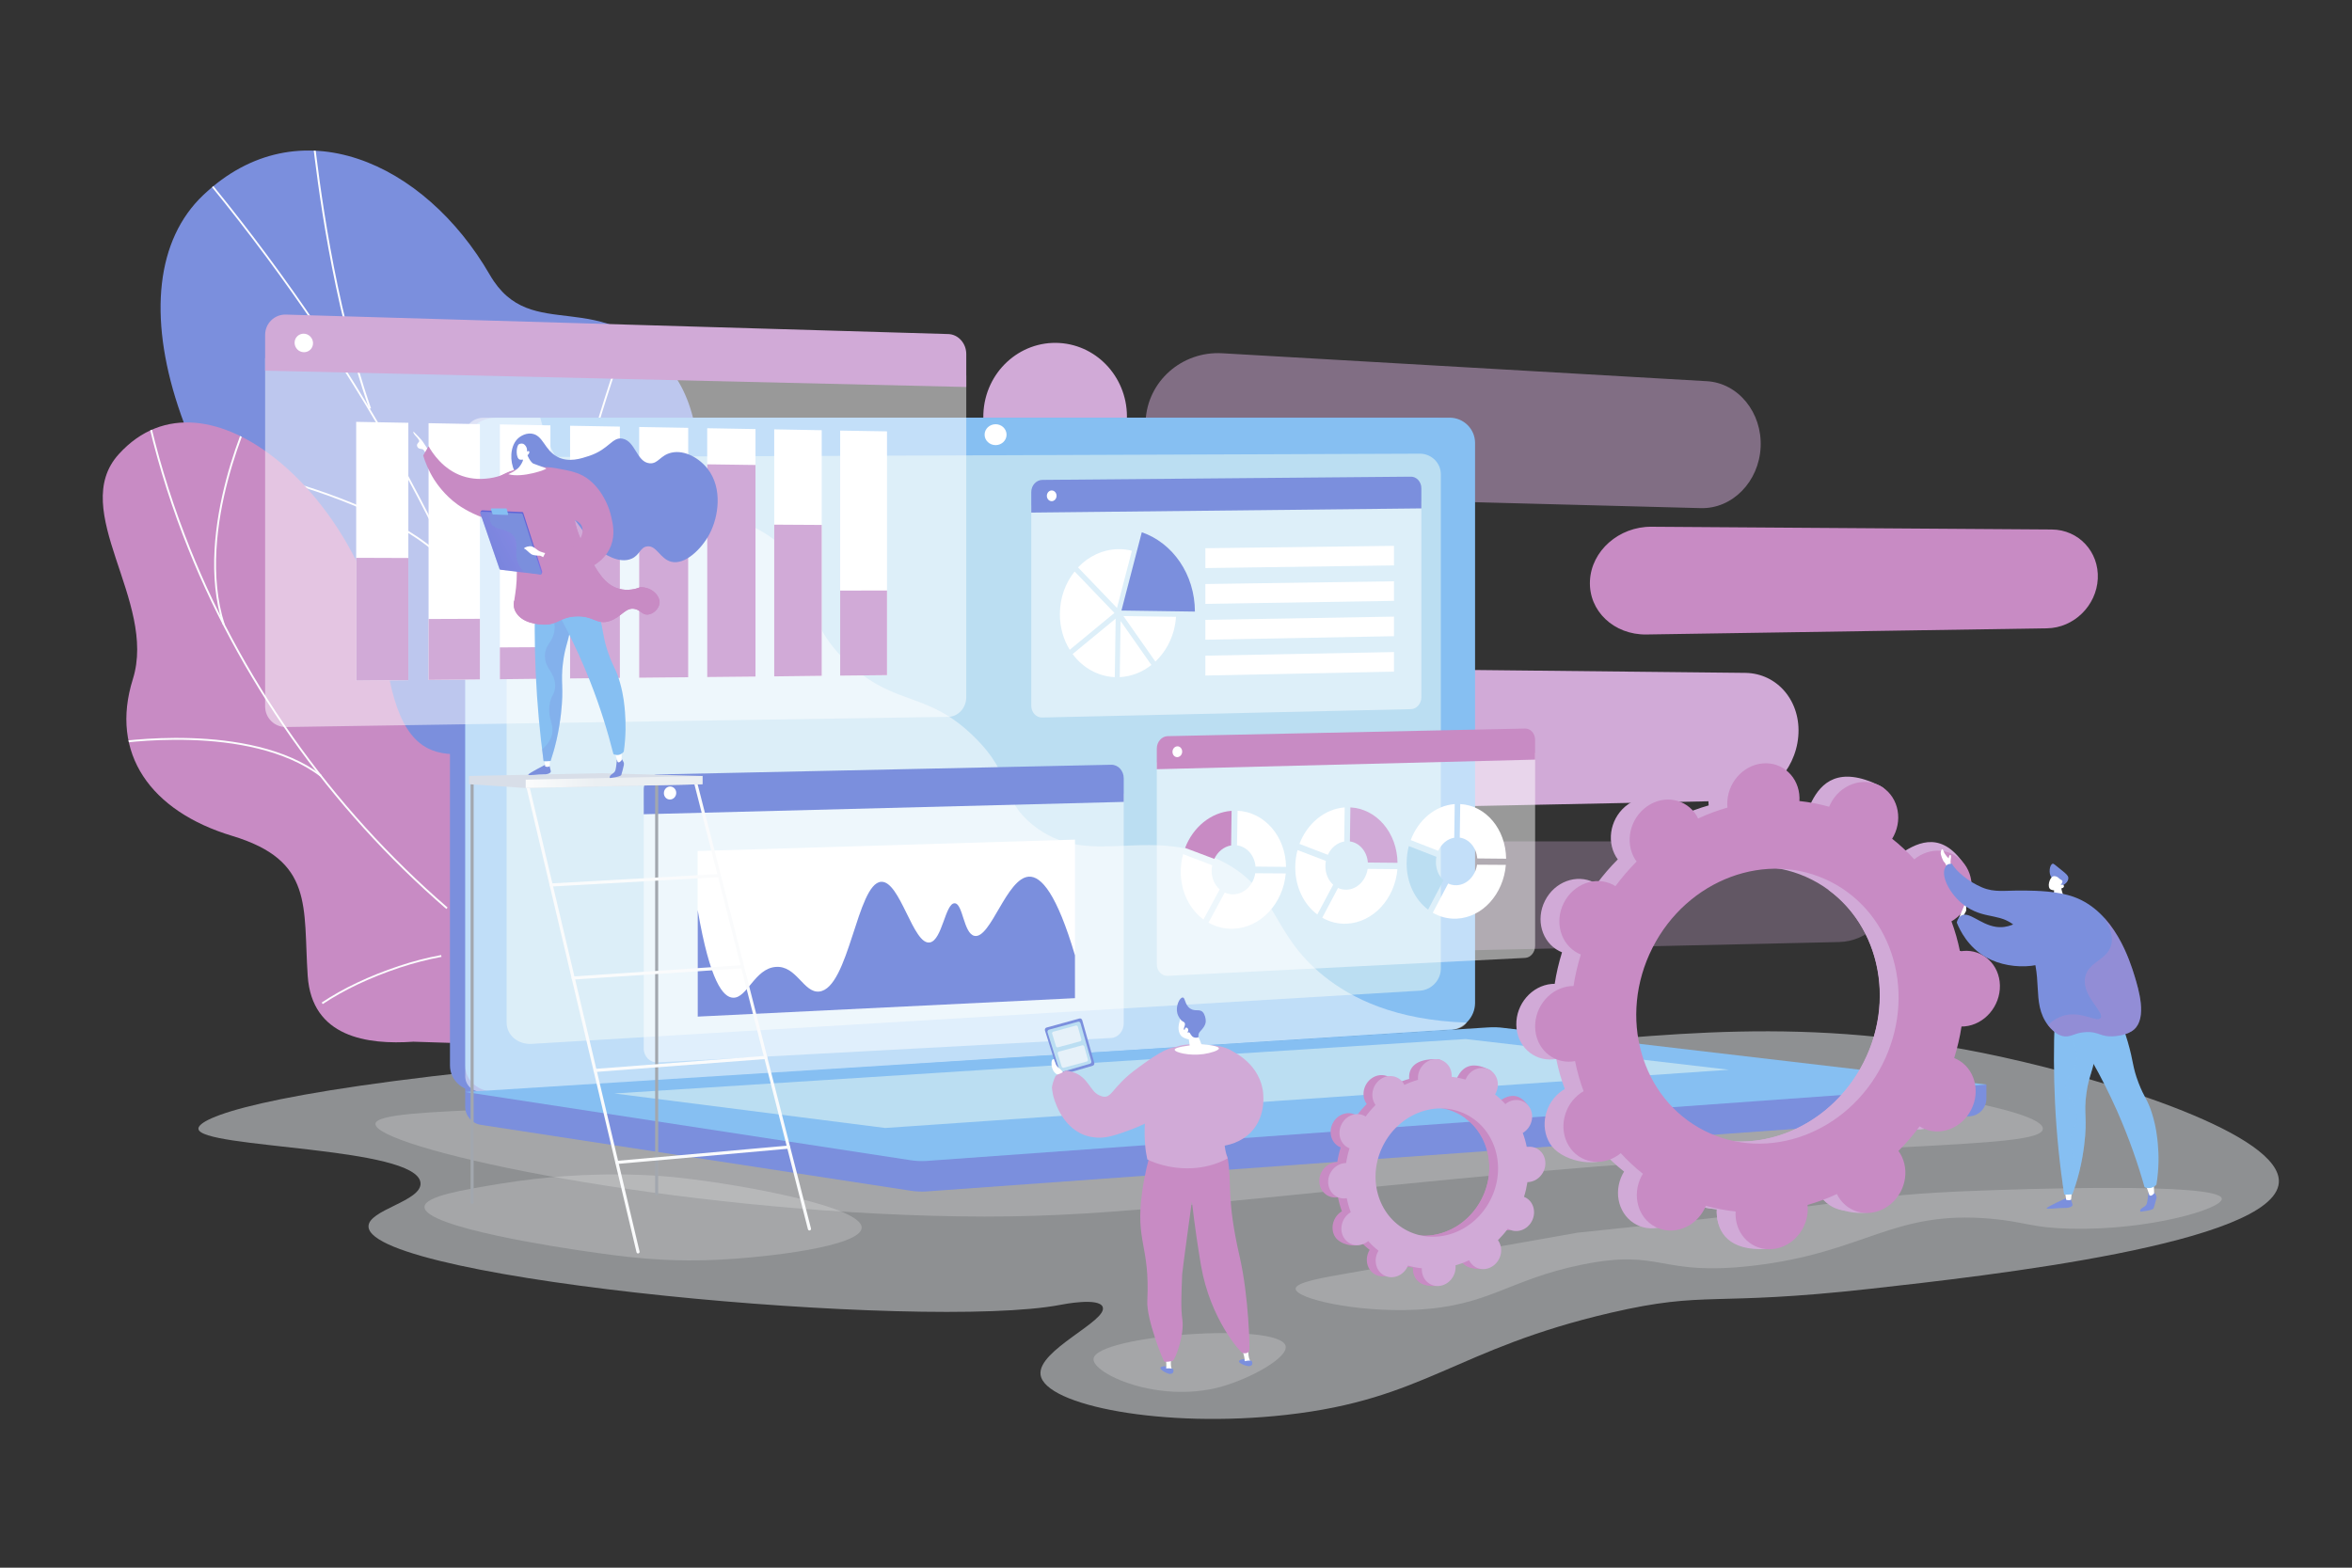 <?xml version="1.0" encoding="utf-8"?>
<!-- Generator: Adobe Illustrator 26.0.2, SVG Export Plug-In . SVG Version: 6.00 Build 0)  -->
<svg version="1.1" id="レイヤー_1" xmlns="http://www.w3.org/2000/svg" xmlns:xlink="http://www.w3.org/1999/xlink" x="0px"
	 y="0px" viewBox="0 0 2475 1650" style="enable-background:new 0 0 2475 1650;" xml:space="preserve">
<rect x="0" y="0" width="2475" height="1650" fill="#333333" stroke="none"/>
<style type="text/css">
	.st0{opacity:0.5;fill:#EBEFF2;enable-background:new    ;}
	.st1{opacity:0.2;fill:#FFFFFF;enable-background:new    ;}
	.st2{fill:#7B8FDD;}
	.st3{clip-path:url(#SVGID_00000132798355725163286180000017674464361455608251_);}
	.st4{fill:#FCFDFE;}
	.st5{fill:#C88BC4;}
	.st6{clip-path:url(#SVGID_00000001643762149891621780000001119049483591076280_);}
	.st7{opacity:0.3;fill:#D1AAD7;enable-background:new    ;}
	.st8{opacity:0.5;fill:#D1AAD7;enable-background:new    ;}
	.st9{fill:#D1AAD7;}
	.st10{fill:#F4F7FA;}
	.st11{fill:#86BFF2;}
	.st12{fill:#BBDEF2;}
	.st13{fill:#FFFFFF;}
	.st14{opacity:0.48;fill:#FFFFFF;enable-background:new    ;}
	.st15{opacity:0.5;fill:#FFFFFF;enable-background:new    ;}
	.st16{opacity:0.75;fill:#F4F7FA;enable-background:new    ;}
	.st17{fill:#A2A7AE;}
	.st18{fill:#FAFBFC;}
	.st19{fill:#D8DEE8;}
	.st20{fill:url(#SVGID_00000030473166331555696130000011459987553532709567_);}
	.st21{opacity:0.3;fill:#7B8FDD;enable-background:new    ;}
	.st22{fill:url(#SVGID_00000090286970684154307720000001762057435825734542_);}
	.st23{opacity:0.3;fill:url(#SVGID_00000013894837856389337140000003087234698737328288_);enable-background:new    ;}
	.st24{opacity:0.3;fill:#86BFF2;enable-background:new    ;}
	.st25{opacity:0.3;fill:#C88BC4;enable-background:new    ;}
</style>
<g id="Background">
</g>
<g id="Illustration">
	<g>
		<path class="st0" d="M547.7,1122.8c-274.2,26.9-339.6,53.9-338.9,65.3c1.3,20.9,229.9,18.2,233.7,56.8
			c1.9,19.5-55.7,28.4-54.7,46.3c3.1,56.5,585.9,109.6,728.3,82.1c3.1-0.6,40-7.8,44.2,2.1c6.3,14.7-68.9,45.5-65.3,71.6
			c4.5,32.3,129.5,56.7,258.9,42.1c146.4-16.5,177-69.3,341-107.4c102.3-23.7,103.9-6.3,273.7-25.3
			c123.8-13.8,424.5-47.4,429.4-111.6c3.8-50.3-175.2-107-292.6-132.6c-207.2-45.2-353.7-22.5-524.2-8.4
			C1131.6,1140.9,1071.4,1071.5,547.7,1122.8z"/>
		<path class="st1" d="M531.9,1167c-83.3,3.4-135.9,5.7-136.8,15.8c-2.2,23.8,281.7,88.3,585.2,96.8c156.8,4.4,235.1-8.4,552.6-38.9
			c420.9-40.4,615.9-30.1,616.8-52.6c0.9-21.1-169.3-47-292.6-57.9c-158.3-14-251-4.1-421,4.2
			C1289.5,1141.6,1415.8,1131.5,531.9,1167z"/>
		<path class="st1" d="M1352.8,1416.5c-6.7-25.4-199.8-11.3-202.1,13.7c-1.4,15.3,67.5,47.4,133.7,29.5
			C1315.7,1451.1,1356.1,1428.8,1352.8,1416.5z"/>
		<path class="st1" d="M1421.3,1339.6c-29.6,5.1-57.8,9.9-57.9,16.8c-0.1,10.4,63.4,25.1,126.3,22.1c77.3-3.7,97.2-31.6,174.7-47.4
			c85.4-17.4,80.1,12.6,180,1.1c118.8-13.8,146.7-58.6,250.5-49.5c36.2,3.2,42.2,9.5,83.1,10.5c82.9,2.1,161-20.9,160-31.6
			c-1.7-17.6-218.5-9.8-255.8-8.4c-129.4,4.7-121,13.2-422.1,44.2L1421.3,1339.6z"/>
		<path class="st1" d="M525.6,1246c-37.8,6.2-78.5,12.9-78.9,24.2c-0.9,21.9,150,43.9,166.3,46.3c41.6,6.1,83.8,12,140,9.5
			c53.9-2.4,152.8-14.1,153.7-33.7c1-21.9-121.3-44.8-190.5-52.6C700.9,1237.9,623.9,1229.8,525.6,1246z"/>
		<g>
			<g>
				<g>
					<g>
						<g>
							<g>
								<path id="SVGID_1_" class="st2" d="M505.9,1051.3c-5.7,19.5-17.2,47-29.3,78.6l331.5-39c-61.6-87.7-139.2-176.3-109.1-365.1
									c14.1-88.6,70.7-252.9,7.3-335.4c-72.2-94.1-147-25.2-190.9-101.2C446.7,170.4,314,110.4,213.9,205.3
									c-98.8,93.6-33.7,322,185.6,532.4C539.7,906.3,535.4,949.4,505.9,1051.3z"/>
							</g>
							<g>
								<defs>
									<path id="SVGID_00000176017302412602215280000002306304500728308908_" d="M505.9,1051.3c-5.7,19.5-17.2,47-29.3,78.6
										l331.5-39c-61.6-87.7-139.2-176.3-109.1-365.1c14.1-88.6,70.7-252.9,7.3-335.4c-72.2-94.1-147-25.2-190.9-101.2
										C446.7,170.4,314,110.4,213.9,205.3c-98.8,93.6-33.7,322,185.6,532.4C539.7,906.3,535.4,949.4,505.9,1051.3z"/>
								</defs>
								<clipPath id="SVGID_00000033366573074728900530000013239362771042059451_">
									<use xlink:href="#SVGID_00000176017302412602215280000002306304500728308908_"  style="overflow:visible;"/>
								</clipPath>
								<g style="clip-path:url(#SVGID_00000033366573074728900530000013239362771042059451_);">
									<g>
										<path class="st4" d="M645.7,1090.5c-8.9-42.5-19.4-82.2-30.6-124.2l-3.7-14c-6.6-19.9-12.6-39.7-18.4-58.8
											c-13.1-43.2-25.4-84-44.5-125.8c-0.8-2.5-1.5-5-2.2-7.6c-2.6-9.4-5.2-19.1-13.1-26.9l-0.2-0.4
											C449.3,507.4,317.8,295.5,142,103l1.4-1.3C319.3,294.4,451,506.5,534.7,732c8.2,8.2,11,18.5,13.5,27.6
											c0.7,2.6,1.4,5.1,2.1,7.4c19.1,41.8,31.4,82.7,44.5,125.9c5.8,19.1,11.8,38.9,18.4,58.8l3.7,14.1
											c11.2,42,21.7,81.7,30.6,124.3L645.7,1090.5z"/>
										<path class="st4" d="M588.8,886.1c-31.2-108.8-8.2-254.1,16.6-356.8c26.9-111.3,61.5-197.9,61.9-198.8l1.8,0.7
											c-0.3,0.9-35,87.4-61.8,198.6c-24.7,102.5-47.7,247.4-16.6,355.8L588.8,886.1z"/>
										<path class="st4" d="M388.5,430.4c-39.6-113.6-54.8-242-59.8-284.2c-1-8.1-1.6-13.4-1.9-14.4l1.9-0.6
											c0.3,1.1,0.8,5.3,2,14.7c5,42.1,20.2,170.4,59.7,283.8L388.5,430.4z"/>
										<path class="st4" d="M479.7,604.6c-65.8-89.4-293.9-123.4-296.2-123.7l0.3-1.9c2.3,0.3,231.3,34.4,297.5,124.5
											L479.7,604.6z"/>
									</g>
								</g>
							</g>
						</g>
					</g>
					<g>
						<g>
							<g>
								<path id="SVGID_00000094613068450774001230000017743775909152451989_" class="st5" d="M405.4,688
									c19.7,152.1,87.3,93.3,156.8,100.3c91.5,103.9,111.2,208,5.1,312.3l-132.3-4.2c-48.5,3.4-106.9-4.7-111.2-69.3
									c-4.9-73.1,6.8-121.3-79.4-147.3s-129.1-87-104.6-165C165.6,632.7,71.2,537.3,125,478C218.6,374.8,384.9,529.6,405.4,688z"
									/>
							</g>
							<g>
								<defs>
									<path id="SVGID_00000028318925627748338410000017673136508627255949_" d="M405.4,688c19.7,152.1,87.3,93.3,156.8,100.3
										c91.5,103.9,111.2,208,5.1,312.3l-132.3-4.2c-48.5,3.4-106.9-4.7-111.2-69.3c-4.9-73.1,6.8-121.3-79.4-147.3
										s-129.1-87-104.6-165C165.6,632.7,71.2,537.3,125,478C218.6,374.8,384.9,529.6,405.4,688z"/>
								</defs>
								<clipPath id="SVGID_00000152965606386443463570000017302504502556369806_">
									<use xlink:href="#SVGID_00000028318925627748338410000017673136508627255949_"  style="overflow:visible;"/>
								</clipPath>
								<g style="clip-path:url(#SVGID_00000152965606386443463570000017302504502556369806_);">
									<g>
										<path class="st4" d="M469.7,956.7c-61.3-53-116.1-113.5-162.9-179.8c-47.2-66.8-85.7-138.7-114.3-213.5
											c-16.4-42.9-29.6-87-39.2-131.2l1.9-0.4c9.6,44,22.8,88.1,39.2,130.9c28.5,74.7,66.9,146.4,114,213.1
											c46.7,66.1,101.4,126.5,162.6,179.4L469.7,956.7z"/>
										<path class="st4" d="M339.6,1056.8l-1.1-1.6c22.7-15.1,50.1-28.1,81.3-38.5c14.9-5,29.8-8.8,44.4-11.5l0.4,1.9
											c-14.4,2.7-29.3,6.5-44.1,11.4C389.3,1028.9,362.1,1041.8,339.6,1056.8z"/>
										<path class="st4" d="M337.2,817.4c-74.8-57.1-217.1-34.3-218.5-34.1l-0.3-2c1.4-0.2,144.5-23.1,220,34.5L337.2,817.4z"/>
										<path class="st4" d="M234.5,657.6c-32.3-101.3,31.3-230.2,31.9-231.5l1.8,0.9c-0.6,1.3-63.9,129.5-31.8,230L234.5,657.6z"
											/>
									</g>
								</g>
							</g>
						</g>
					</g>
				</g>
			</g>
		</g>
		<g>
			<path class="st7" d="M1940.4,885.5l-441.6,0.1c-35.8,0-66.3,26.3-67.7,58.7l0,0c-1.4,32.4,26.8,57.9,62.5,57.1l441.7-9.9
				c29.6-0.7,54.4-24.7,55.8-53.6l0,0C1992.6,909,1970,885.5,1940.4,885.5z"/>
			<path class="st8" d="M1796,401.2l-509.9-29.4c-42.4-2.4-78.8,29.6-80.6,71.6l0,0c-1.8,42,31.7,76.9,74.1,78l510.1,13.4
				c33.3,0.9,61.3-27.9,63-64.2l0,0C1854.4,434.2,1829.2,403.1,1796,401.2z"/>
			<path class="st5" d="M2159.1,557.3l-421.4-2.9c-34-0.2-63.2,25.3-64.6,57l0,0c-1.5,31.7,25.3,56.9,59.4,56.4l421.5-6.5
				c28.3-0.4,52.1-23.8,53.5-52.2l0,0C2208.9,580.7,2187.3,557.5,2159.1,557.3z"/>
			<path class="st9" d="M1185.8,441.8c-1.8,42.1-36.2,75.4-77.5,74.4c-42.1-1.1-75.3-37.2-73.5-80.8s38-76.9,80-74.4
				C1156.1,363.5,1187.6,399.6,1185.8,441.8z"/>
			<g>
				<path class="st9" d="M1836.4,708.2l-526.9-5.6c-43.9-0.5-82.9,33.5-86.4,75.9l0,0c-3.5,42.3,29.9,75.9,73.9,75l527.7-10.7
					c34.4-0.7,64.4-30.9,67.6-67.5l0,0C1895.6,738.6,1870.7,708.6,1836.4,708.2z"/>
				<path class="st10" d="M1361.1,778.4c-2.6,31.8-31.6,58.1-65.1,58.6c-34,0.6-59.7-25.4-57-58c2.7-32.7,32.7-58.9,66.6-58.7
					C1339.1,720.5,1363.7,746.5,1361.1,778.4z"/>
			</g>
		</g>
		<g>
			<path class="st2" d="M2090.3,1141.4l-1600.8-11.9v35.2c0,9.6,7,17.7,16.4,19.2l452.7,69.4c5.4,0.8,10.8,1,16.2,0.7l1098.1-79.1
				c9.8-0.7,17.4-8.9,17.4-18.7L2090.3,1141.4L2090.3,1141.4z"/>
			<g>
				<path class="st2" d="M1509.4,1084.3l-1003.3,64.5c-18,1.2-32.6-11.1-32.6-27.4V469.1c0-16.3,14.6-29.5,32.6-29.5h1003.3
					c14.8,0,26.8,11.9,26.8,26.6v589.6C1536.1,1070.6,1524.2,1083.3,1509.4,1084.3z"/>
				<path class="st11" d="M1525.4,1084.3l-1003.3,64.5c-18,1.2-32.6-11.1-32.6-27.4V469.1c0-16.3,14.6-29.5,32.6-29.5h1003.3
					c14.8,0,26.8,11.9,26.8,26.6v589.6C1552.1,1070.6,1540.2,1083.3,1525.4,1084.3z"/>
				<path class="st12" d="M1494.1,1042.7l-934.5,56c-14.6,0.9-26.5-9.2-26.5-22.5v-571c0-13.3,11.9-24.1,26.5-24.2l934.5-3.5
					c12.2,0,22.1,9.7,22.1,21.8v520.1C1516.2,1031.6,1506.3,1042,1494.1,1042.7z"/>
				<path class="st13" d="M1059.2,457.5c0,6.1-5.2,11-11.5,11c-6.4,0-11.6-4.9-11.6-11s5.2-11,11.6-11
					C1054,446.5,1059.2,451.4,1059.2,457.5z"/>
				<path class="st14" d="M1283.7,905.4c-77.3-37.8-138.2,10.1-196.9-37.2c-35.6-28.7-18.1-50.1-61.9-92.9
					c-48.5-47.5-80.1-31.5-128.8-74.2c-61.6-54-30.8-96.1-83.9-134.9c-64.4-47.1-133.8-3.5-195.1-48.6
					c-26.4-19.5-40.9-47.8-48.5-77.9h-60c-10.5,0-19,7.7-19,17.3v676.1c0,9.6,8.5,16.8,19,16.1l1022.5-66c5-0.3,9.5-3,12.3-6.9
					c-74.9-2.5-120.8-25.3-150.2-48.9C1335.7,981.2,1345.7,935.7,1283.7,905.4z"/>
			</g>
			<path class="st11" d="M1565.4,1081.4l-1075.9,67.9l469.1,71.9c5.4,0.8,10.8,1,16.2,0.7l1115.5-80.4l-507.8-59.6
				C1576.8,1081.1,1571.1,1081,1565.4,1081.4z"/>
			<polygon class="st12" points="646.5,1150.9 1542.2,1093.6 1819.4,1125.9 931.4,1187.2 			"/>
		</g>
		<g>
			<g>
				<path class="st15" d="M1085.2,531.9v210.9c0,7,5.2,12.6,11.6,12.4l387.8-8.8c6.1-0.1,11.1-5.8,11.1-12.6V527.7L1085.2,531.9z"/>
				<path class="st2" d="M1484.6,501.7l-387.8,3.4c-6.4,0.1-11.6,5.8-11.6,12.8v21.6l410.5-4.4V514
					C1495.7,507.1,1490.7,501.6,1484.6,501.7z"/>
				<g>
					<g>
						<g>
							<path class="st2" d="M1180.1,642.6l21.4-82.4c32.4,11.1,55.8,44.1,55.9,83.5L1180.1,642.6z"/>
						</g>
						<g>
							<path class="st13" d="M1237.5,649.2c-1.2,18.8-9.4,35.5-21.7,47.1l-33.6-47.9L1237.5,649.2z"/>
							<path class="st13" d="M1175.4,639.9c-13-13.4-28.6-29.7-41-42.7c11-11.7,25.9-18.9,42.3-19.2c5-0.1,9.8,0.5,14.4,1.7
								L1175.4,639.9z"/>
							<path class="st13" d="M1172.7,645.1l-47,38.8c-6.6-10.6-10.4-23.5-10.4-37.4c0-17.2,5.8-32.9,15.5-45
								c3.4,3.6,7.3,7.6,11.5,11.9C1154.8,626.6,1167.6,639.8,1172.7,645.1z"/>
							<path class="st13" d="M1174,651.1l-0.9,61.6c-17.9-0.8-33.8-10-44.4-24.3L1174,651.1z"/>
							<path class="st13" d="M1179.2,653.6l32.4,46.3c-9.5,7.5-20.9,12.1-33.3,12.8L1179.2,653.6z"/>
						</g>
					</g>
					<polygon class="st13" points="1466.9,595.1 1268.4,597.9 1268.4,577 1466.9,574.5 					"/>
					<polygon class="st13" points="1466.9,632.4 1268.4,635.6 1268.4,614.7 1466.9,611.8 					"/>
					<polygon class="st13" points="1466.9,669.6 1268.4,673.3 1268.4,652.4 1466.9,649 					"/>
					<polygon class="st13" points="1466.9,706.9 1268.4,711 1268.4,690.1 1466.9,686.3 					"/>
				</g>
				<path class="st13" d="M1111.8,521.8c0,3.1-2.3,5.7-5.1,5.7c-2.8,0-5.1-2.5-5.1-5.6s2.3-5.7,5.1-5.7S1111.8,518.7,1111.8,521.8z"
					/>
			</g>
			<g>
				<path class="st15" d="M677.4,847.9v255.7c0,8.5,6.6,15,14.7,14.6l477.2-25.7c7.3-0.4,13.2-7.2,13.2-15.2v-242L677.4,847.9z"/>
				<path class="st2" d="M1169.3,804.9l-477.2,10.2c-8.1,0.2-14.7,7.2-14.7,15.7V857l505.1-13v-24.8
					C1182.5,811.1,1176.6,804.8,1169.3,804.9z"/>
				<polygon class="st13" points="1131.2,1050.6 734.1,1070 734.1,895.7 1131.2,883.7 				"/>
				<path class="st2" d="M1131.2,1050.6l-397,19.4V957.9c13,75.6,26.8,91.9,37.3,92.2c14.7,0.5,22.6-30.6,44.7-32.4
					c22-1.8,29.4,27.7,45.9,25.9c31.3-3.4,39.8-113.9,65.1-115.5c20.1-1.3,33.7,67.3,51.4,63.8c12.9-2.5,16.1-41.2,25.9-41.2
					c8.9,0,9.3,31.8,20.9,34.3c17.1,3.6,33.8-61,57.3-62.3c13-0.7,29.3,18,48.5,82.8C1131.2,1041.3,1131.2,1014.8,1131.2,1050.6z"/>
				<path class="st13" d="M711.6,834.5c0,3.8-2.9,6.9-6.5,7s-6.5-2.9-6.5-6.7s2.9-6.9,6.5-7C708.7,827.8,711.6,830.8,711.6,834.5z"
					/>
			</g>
			<g>
				<g>
					<path class="st15" d="M279,377v366.5c0,12.2,9.9,21.9,22,21.7l696.9-10.7c10.4-0.2,18.9-9.4,18.9-20.7V395.2L279,377z"/>
					<path class="st9" d="M997.9,351.6L301,331.1c-12.1-0.4-22,9.2-22,21.4v37.6l737.8,17.2v-34.7
						C1016.8,361.3,1008.3,351.9,997.9,351.6z"/>
					<path class="st13" d="M329.4,361.2c0,5.4-4.3,9.6-9.7,9.5c-5.4-0.1-9.7-4.6-9.7-10s4.4-9.6,9.7-9.5
						C325,351.3,329.4,355.8,329.4,361.2z"/>
				</g>
				<g>
					<polygon class="st13" points="429.7,715.9 374.8,716.4 374.8,444 429.7,445 					"/>
					<polygon class="st9" points="429.7,715.9 374.8,716.4 374.8,587.1 429.7,587.3 					"/>
					<polygon class="st13" points="505,715.1 451,715.6 451,445.4 505,446.4 					"/>
					<polygon class="st9" points="505,715.1 451,715.6 451,651.5 505,651.3 					"/>
					<polygon class="st13" points="579.2,714.3 526,714.9 526,446.7 579.2,447.7 					"/>
					<polygon class="st9" points="579.2,714.3 526,714.9 526,681.4 579.2,681.1 					"/>
					<polygon class="st13" points="652.3,713.5 599.9,714.1 599.9,448.1 652.3,449 					"/>
					<polygon class="st9" points="652.3,713.5 599.9,714.1 599.9,505.7 652.3,506.3 					"/>
					<polygon class="st13" points="724.2,712.8 672.6,713.3 672.6,449.4 724.2,450.3 					"/>
					<polygon class="st9" points="724.2,712.8 672.6,713.3 672.6,530.1 724.2,530.5 					"/>
					<polygon class="st13" points="795,712.1 744.2,712.6 744.2,450.7 795,451.6 					"/>
					<polygon class="st9" points="795,712.1 744.2,712.6 744.2,488.7 795,489.4 					"/>
					<polygon class="st13" points="864.7,711.3 814.7,711.9 814.7,451.9 864.7,452.8 					"/>
					<polygon class="st9" points="864.7,711.3 814.7,711.9 814.7,552.2 864.7,552.5 					"/>
					<polygon class="st13" points="933.4,710.6 884.1,711.1 884.1,453.2 933.4,454 					"/>
					<polygon class="st9" points="933.4,710.6 884.1,711.1 884.1,621.6 933.4,621.5 					"/>
				</g>
			</g>
			<g>
				<g>
					<path class="st15" d="M1217.3,802.1v212.8c0,7.1,5.2,12.5,11.5,12.2l376.1-18.9c5.8-0.3,10.5-6,10.5-12.7V792.4L1217.3,802.1z"
						/>
					<path class="st5" d="M1604.9,766.8l-376.1,8c-6.3,0.1-11.5,6-11.5,13v21.8l398.1-10.1v-20.8
						C1615.4,772.1,1610.7,766.7,1604.9,766.8z"/>
					<path class="st13" d="M1244,791.1c0,3.1-2.3,5.7-5.1,5.8c-2.8,0.1-5.1-2.4-5.1-5.6c0-3.1,2.3-5.7,5.1-5.8
						S1244,787.9,1244,791.1z"/>
				</g>
				<g>
					<path class="st5" d="M1277.8,904c3.5-7.5,10-12.9,17.7-14.2l0.5-36.4c-21.9,1.6-40.6,17.3-48.9,39L1277.8,904z"/>
					<path class="st13" d="M1301.7,889.7c10.4,1.4,18.5,10.6,19.5,22.4l32.1,0.3c-0.4-32.2-22.7-57.7-51-59.1L1301.7,889.7z"/>
					<path class="st13" d="M1320.9,919.1c-1.9,12.2-11.3,21.8-22.7,22.2c-3.4,0.1-6.5-0.5-9.4-1.9l-17.1,31.7
						c7.9,4.5,16.9,6.8,26.5,6.4c28.7-1.3,52.1-26.8,54.8-58.2L1320.9,919.1z"/>
					<path class="st13" d="M1266.4,967.8l17.1-31.7c-5.2-4.5-8.5-11.6-8.5-19.7c0-2,0.2-3.9,0.6-5.7L1245,899
						c-1.6,5.9-2.5,12.1-2.5,18.5C1242.5,938.8,1252,957.1,1266.4,967.8z"/>
				</g>
				<g>
					<path class="st13" d="M1397.3,899.7c3.4-7.4,9.8-12.8,17.2-14l0.5-35.9c-21.3,1.6-39.5,17.1-47.6,38.4L1397.3,899.7z"/>
					<path class="st9" d="M1420.5,885.6c10.1,1.4,18,10.5,18.9,22.2l31.2,0.3c-0.4-31.7-22.1-56.9-49.6-58.3L1420.5,885.6z"/>
					<path class="st13" d="M1439.2,914.5c-1.8,12-11,21.5-22,21.9c-3.3,0.1-6.4-0.5-9.2-1.8l-16.6,31.3c7.7,4.4,16.5,6.7,25.8,6.3
						c27.9-1.3,50.7-26.4,53.3-57.4L1439.2,914.5z"/>
					<path class="st13" d="M1386.2,962.5l16.7-31.3c-5-4.5-8.2-11.5-8.2-19.5c0-1.9,0.2-3.8,0.5-5.6l-29.8-11.4
						c-1.6,5.8-2.4,11.9-2.4,18.2C1363,933.9,1372.2,952,1386.2,962.5z"/>
				</g>
				<g>
					<path class="st13" d="M1513.5,895.5c3.3-7.3,9.5-12.6,16.8-13.8l0.5-35.4c-20.7,1.5-38.4,16.8-46.3,37.9L1513.5,895.5z"/>
					<path class="st13" d="M1536.1,881.6c9.8,1.4,17.5,10.4,18.4,21.9l30.4,0.3c-0.4-31.3-21.5-56.1-48.3-57.5L1536.1,881.6z"/>
					<path class="st13" d="M1554.3,910.1c-1.8,11.9-10.7,21.2-21.5,21.6c-3.2,0.1-6.2-0.5-8.9-1.8l-16.2,30.8
						c7.5,4.3,16,6.6,25.1,6.2c27.2-1.2,49.3-26,51.8-56.6L1554.3,910.1z"/>
					<path class="st12" d="M1502.8,957.4l16.2-30.9c-4.9-4.4-8-11.3-8-19.2c0-1.9,0.2-3.8,0.5-5.5l-29-11.3
						c-1.5,5.7-2.3,11.8-2.3,18C1480.1,929.2,1489.1,947.1,1502.8,957.4z"/>
				</g>
			</g>
		</g>
		<g>
			<path class="st5" d="M1578.8,1292.9c8.6,4.4,19.4,0.4,24.1-8.9s1.6-20.4-7-24.7c-0.4-0.2-0.9-0.4-1.4-0.6
				c1.6-5.1,2.8-10.3,3.6-15.5c0.5,0,1,0,1.5-0.1c9.8-0.9,17.6-9.9,17.4-20.1s-8.3-17.8-18.1-17c-0.5,0-1,0.1-1.5,0.2
				c-1-5.1-2.4-10-4.2-14.8c0.5-0.3,0.9-0.5,1.3-0.8c8.4-5.9,11.1-17.5,6-25.9s-16-10.5-24.4-4.6c-0.4,0.3-0.8,0.6-1.2,1
				c-3.3-3.7-6.9-7.1-10.9-10.2c0.3-0.5,0.5-0.9,0.8-1.4c4.7-9.3,10.9-19.5,2.2-23.7c-20-9.8-28.6-1.4-33.4,7.9
				c-0.2,0.5-0.5,1-0.7,1.5c-4.8-1.3-9.7-2.3-14.6-2.8c0-0.5,0.1-1,0-1.6c-0.2-10.2,2.8-15.8-7-16c-21.5-0.4-28.7,8.9-28.5,19.1
				c0,0.5,0.1,1.1,0.1,1.6c-4.9,1.4-9.7,3.2-14.4,5.4c-0.2-0.5-0.5-0.9-0.7-1.4c-5.1-8.4-16-10.5-24.4-4.6s-11.1,17.5-6,25.9
				c0.3,0.4,0.5,0.8,0.8,1.2c-3.7,3.7-7.2,7.7-10.4,12.1c-0.4-0.3-0.8-0.5-1.3-0.7c-8.6-4.4-19.4-0.4-24.1,8.9s-1.6,20.4,7,24.7
				c0.4,0.2,0.9,0.4,1.4,0.6c-1.6,5.1-2.8,10.3-3.6,15.5c-0.5,0-1,0-1.5,0.1c-9.8,0.9-17.6,9.9-17.4,20.1s8.3,17.8,18.1,17
				c0.5,0,1-0.1,1.5-0.2c1,5.1,2.4,10,4.2,14.8c-0.5,0.3-0.9,0.5-1.3,0.8c-8.4,5.9-11.1,17.5-6,25.9s21.9,12.3,30.3,6.5
				c0.4-0.3-5.1-2.5-4.7-2.8c3.3,3.7,6.9,7.1,10.9,10.2c-0.3,0.5-0.5,0.9-0.8,1.4c-4.7,9.3-1.6,20.4,7,24.7
				c8.6,4.4,19.4,0.4,24.1-8.9c0.2-0.5,0.5-1,0.7-1.5c4.8,1.3,9.7,2.3,14.6,2.8c0,0.5-0.1,1,0,1.6c0.2,10.2,8.3,17.8,18.1,17
				c9.8-0.9,17.6-9.9,17.4-20.1c0-0.5-0.1-1.1-0.1-1.6c4.9-1.4,9.7-3.2,14.4-5.4c0.2,0.5,0.5,0.9,0.7,1.4c5.1,8.4,16,10.5,24.4,4.6
				s11.1-17.5,6-25.9c-0.3-0.4-0.5-0.8-0.8-1.2c3.7-3.7,7.2-7.7,10.4-12.1C1577.9,1292.4,1578.3,1292.6,1578.8,1292.9z
				 M1471.7,1294.2c-31.2-15.8-42.6-56.1-25.4-89.8c17.2-33.8,56.3-48.3,87.5-32.5s42.6,56.1,25.4,89.8
				C1542.1,1295.5,1502.9,1310.1,1471.7,1294.2z"/>
			<path class="st5" d="M1599.6,1243c9.8-0.9,17.6-9.9,17.4-20.1s-8.3-17.8-18.1-17c-0.5,0-1,0.1-1.5,0.2c-1-5.1-2.4-10-4.2-14.8
				c0.5-0.3,0.9-0.5,1.3-0.8c8.4-5.9,18.8-20.1,12.8-27.9c-11.2-14.9-22.9-8.5-31.2-2.6c-0.4,0.3-0.8,0.6-1.2,1
				c-3.3-3.7-6.9-7.1-10.9-10.2c0.3-0.5,0.5-0.9,0.8-1.4c2.6-5.1,2.8-10.6,1.1-15.4c-8.1,14.3-16.1,28.6-23.9,43
				c24.9,18.2,32.8,54.2,17.3,84.8c-13.2,26-39.4,40.5-65,38.7c-1.1,3-2.3,5.9-3.5,8.9c-3.3,8-7.1,15.7-10.9,23.5
				c2.4,0.4,4.8,0.8,7.1,1c0,0.5-0.1,1,0,1.6c0.2,10.2,6.4,18.9,24.2,18c9.8-0.5,11.5-10.9,11.3-21.2c0-0.5-0.1-1.1-0.1-1.6
				c4.9-1.4,9.7-3.2,14.4-5.4c0.2,0.5,0.5,0.9,0.7,1.4c5.1,8.4,22.7,12,31.1,6.1s4.4-19-0.7-27.4c-0.3-0.4-0.5-0.8-0.8-1.2
				c3.7-3.7,7.2-7.7,10.4-12.1c0.4,0.3,0.8,0.5,1.3,0.7c8.6,4.4,19.4,0.4,24.1-8.9s1.6-20.4-7-24.7c-0.4-0.2-0.9-0.4-1.4-0.6
				c1.6-5.1,2.8-10.3,3.6-15.5C1598.6,1243.1,1599.1,1243.1,1599.6,1243z"/>
			<path class="st9" d="M1588,1293.9c8.6,4.4,19.4,0.4,24.1-8.9s1.6-20.4-7-24.7c-0.4-0.2-0.9-0.4-1.4-0.6
				c1.6-5.1,2.8-10.3,3.6-15.5c0.5,0,1,0,1.5-0.1c9.8-0.9,17.6-9.9,17.4-20.1s-8.3-17.8-18.1-17c-0.5,0-1,0.1-1.5,0.2
				c-1-5.1-2.4-10-4.2-14.8c0.5-0.3,0.9-0.5,1.3-0.8c8.4-5.9,11.1-17.5,6-25.9s-16-10.5-24.4-4.6c-0.4,0.3-0.8,0.6-1.2,1
				c-3.3-3.7-6.9-7.1-10.9-10.2c0.3-0.5,0.5-0.9,0.8-1.4c4.7-9.3,1.6-20.4-7-24.7c-8.6-4.4-19.4-0.4-24.1,8.9
				c-0.2,0.5-0.5,1-0.7,1.5c-4.8-1.3-9.7-2.3-14.6-2.8c0-0.5,0.1-1,0-1.6c-0.2-10.2-8.3-17.8-18.1-17c-9.8,0.9-17.6,9.9-17.4,20.1
				c0,0.5,0.1,1.1,0.1,1.6c-4.9,1.4-9.7,3.2-14.4,5.4c-0.2-0.5-0.5-0.9-0.7-1.4c-5.1-8.4-16-10.5-24.4-4.6s-11.1,17.5-6,25.9
				c0.3,0.4,0.5,0.8,0.8,1.2c-3.7,3.7-7.2,7.7-10.4,12.1c-0.4-0.3-0.8-0.5-1.3-0.7c-8.6-4.4-19.4-0.4-24.1,8.9s-1.6,20.4,7,24.7
				c0.4,0.2,0.9,0.4,1.4,0.6c-1.6,5.1-2.8,10.3-3.6,15.5c-0.5,0-1,0-1.5,0.1c-9.8,0.9-17.6,9.9-17.4,20.1s8.3,17.8,18.1,17
				c0.5,0,1-0.1,1.5-0.2c1,5.1,2.4,10,4.2,14.8c-0.5,0.3-0.9,0.5-1.3,0.8c-8.4,5.9-11.1,17.5-6,25.9s16,10.5,24.4,4.6
				c0.4-0.3,0.8-0.6,1.2-1c3.3,3.7,6.9,7.1,10.9,10.2c-0.3,0.5-0.5,0.9-0.8,1.4c-4.7,9.3-1.6,20.4,7,24.7c8.6,4.4,19.4,0.4,24.1-8.9
				c0.2-0.5,0.5-1,0.7-1.5c4.8,1.3,9.7,2.3,14.6,2.8c0,0.5-0.1,1,0,1.6c0.2,10.2,8.3,17.8,18.1,17c9.8-0.9,17.6-9.9,17.4-20.1
				c0-0.5-0.1-1.1-0.1-1.6c4.9-1.4,9.7-3.2,14.4-5.4c0.2,0.5,0.5,0.9,0.7,1.4c5.1,8.4,16,10.5,24.4,4.6s11.1-17.5,6-25.9
				c-0.3-0.4-0.5-0.8-0.8-1.2c3.7-3.7,7.2-7.7,10.4-12.1C1587.2,1293.4,1587.6,1293.7,1588,1293.9z M1480.9,1295.3
				c-31.2-15.8-42.6-56.1-25.4-89.8c17.2-33.8,56.3-48.3,87.5-32.5s42.6,56.1,25.4,89.8C1551.3,1296.6,1512.1,1311.1,1480.9,1295.3z
				"/>
		</g>
		<g>
			<path class="st9" d="M2002.9,1184.8c18.4,9.3,41.5,0.8,51.6-19.2c10.1-19.9,3.4-43.6-15-53c-1-0.5-1.9-0.9-2.9-1.3
				c3.4-11,6-22.1,7.7-33.2c1.1,0,2.1,0,3.2-0.1c21-1.9,37.6-21.2,37.2-43.1s-17.8-38.2-38.8-36.3c-1.1,0.1-2.2,0.3-3.2,0.5
				c-2.2-10.9-5.2-21.5-9-31.7c1-0.6,1.9-1.1,2.9-1.8c18-12.6,23.7-37.4,12.8-55.5c-10.9-18-34.3-22.5-52.2-9.9
				c-0.9,0.6-1.8,1.3-2.6,2c-7.1-7.8-14.9-15.1-23.3-21.7c0.6-1,1.2-2,1.7-3c10.1-19.9,23.3-41.7,4.8-50.7
				c-42.9-20.9-61.3-3-71.4,16.9c-0.5,1-1,2.1-1.4,3.1c-10.3-2.9-20.8-4.9-31.3-6c0.1-1.1,0.1-2.2,0.1-3.3
				c-0.4-21.9,6.1-33.8-15-34.2c-45.9-0.9-61.4,19-61,41c0,1.1,0.1,2.3,0.2,3.4c-10.5,3-20.9,6.8-30.9,11.5c-0.5-1-1-1.9-1.5-2.9
				c-10.9-18-34.2-22.5-52.2-9.9s-23.7,37.4-12.8,55.5c0.6,0.9,1.2,1.8,1.8,2.6c-8,8-15.4,16.6-22.3,25.9c-0.9-0.6-1.8-1.1-2.7-1.6
				c-18.4-9.3-41.5-0.8-51.6,19.2c-10.1,19.9-3.4,43.6,15,53c1,0.5,1.9,0.9,2.9,1.3c-3.4,11-6,22.1-7.7,33.2c-1.1,0-2.1,0-3.2,0.1
				c-21,1.9-37.6,21.2-37.2,43.1s17.8,38.2,38.8,36.3c1.1-0.1,2.2-0.3,3.2-0.5c2.2,10.9,5.2,21.5,9,31.7c-1,0.6-1.9,1.1-2.9,1.8
				c-18,12.6-23.7,37.4-12.8,55.5c10.9,18,46.9,26.4,64.8,13.9c0.9-0.6-10.8-5.3-10-6c7.1,7.8,14.9,15.1,23.3,21.7
				c-0.6,1-1.2,2-1.7,3c-10.1,19.9-3.4,43.6,15,53c18.4,9.3,41.5,0.8,51.6-19.2c0.5-1,1-2.1,1.4-3.1c10.3,2.9,20.8,4.9,31.3,6
				c-0.1,1.1-0.1,2.2-0.1,3.3c0.4,21.9,17.8,38.2,38.8,36.3c21-1.9,37.6-21.2,37.2-43.1c0-1.1-0.1-2.3-0.2-3.4
				c10.5-3,20.9-6.8,30.9-11.5c0.5,1,1,1.9,1.5,2.9c10.9,18,34.2,22.5,52.2,9.9s23.7-37.4,12.8-55.5c-0.6-0.9-1.2-1.8-1.8-2.6
				c8-8,15.4-16.6,22.3-25.9C2001.1,1183.8,2002,1184.4,2002.9,1184.8z M1773.6,1187.8c-66.8-33.9-91.2-120-54.5-192.4
				c36.7-72.3,120.6-103.5,187.4-69.6s91.2,120,54.5,192.4C1924.3,1190.5,1840.4,1221.7,1773.6,1187.8z"/>
			<path class="st9" d="M2047.6,1078.1c21-1.9,37.6-21.2,37.2-43.1s-17.8-38.2-38.8-36.3c-1.1,0.1-2.2,0.3-3.2,0.5
				c-2.2-10.9-5.2-21.5-9-31.7c1-0.6,1.9-1.1,2.9-1.8c18-12.6,40.2-43,27.5-59.8c-24-32-48.9-18.1-66.9-5.5c-0.9,0.6-1.8,1.3-2.6,2
				c-7.1-7.8-14.9-15.1-23.3-21.7c0.6-1,1.2-2,1.7-3c5.5-10.8,6-22.8,2.4-33c-17.3,30.5-34.5,61.2-51.3,92
				c53.3,39,70.3,116,36.9,181.6c-28.2,55.6-84.3,86.8-139.1,82.9c-2.4,6.3-4.8,12.7-7.5,19c-7.1,17-15.2,33.7-23.2,50.4
				c5.1,1,10.2,1.7,15.3,2.2c-0.1,1.1-0.1,2.2-0.1,3.3c0.4,21.9,13.7,40.5,51.8,38.5c21-1.1,24.7-23.4,24.2-45.3
				c0-1.1-0.1-2.3-0.2-3.4c10.5-3,20.9-6.8,30.9-11.5c0.5,1,1,1.9,1.5,2.9c10.9,18.1,48.6,25.7,66.6,13.1s9.3-40.6-1.5-58.7
				c-0.6-0.9-1.2-1.8-1.8-2.6c8-8,15.4-16.6,22.3-25.9c0.9,0.6,1.8,1.1,2.7,1.6c18.4,9.3,41.5,0.8,51.6-19.2
				c10.1-19.9,3.4-43.6-15-53c-1-0.5-1.9-0.9-2.9-1.3c3.4-11,6-22.1,7.7-33.2C2045.4,1078.2,2046.5,1078.2,2047.6,1078.1z"/>
			<path class="st5" d="M2022.7,1187.1c18.4,9.3,41.5,0.8,51.6-19.2c10.1-19.9,3.4-43.6-15-53c-1-0.5-1.9-0.9-2.9-1.3
				c3.4-11,6-22.1,7.7-33.2c1.1,0,2.1,0,3.2-0.1c21-1.9,37.6-21.2,37.2-43.1c-0.4-21.9-17.8-38.2-38.8-36.3
				c-1.1,0.1-2.2,0.3-3.2,0.5c-2.2-10.9-5.2-21.5-9-31.7c1-0.6,1.9-1.1,2.9-1.8c18-12.6,23.7-37.4,12.8-55.5
				c-10.9-18-34.2-22.5-52.2-9.9c-0.9,0.6-1.8,1.3-2.6,2c-7.1-7.8-14.9-15.1-23.3-21.7c0.6-1,1.2-2,1.7-3c10.1-19.9,3.4-43.6-15-53
				c-18.4-9.3-41.5-0.8-51.6,19.2c-0.5,1-1,2.1-1.4,3.1c-10.3-2.9-20.8-4.9-31.3-6c0.1-1.1,0.1-2.2,0.1-3.3
				c-0.4-21.9-17.8-38.2-38.8-36.3s-37.6,21.2-37.2,43.1c0,1.1,0.1,2.3,0.2,3.4c-10.5,3-20.9,6.8-30.9,11.5c-0.5-1-1-1.9-1.5-2.9
				c-10.9-18-34.3-22.5-52.2-9.9c-18,12.6-23.7,37.4-12.8,55.5c0.6,0.9,1.2,1.8,1.8,2.6c-8,8-15.4,16.6-22.3,25.9
				c-0.9-0.6-1.8-1.1-2.7-1.6c-18.4-9.3-41.5-0.8-51.6,19.2c-10.1,19.9-3.4,43.6,15,53c1,0.5,1.9,0.9,2.9,1.3
				c-3.4,11-6,22.1-7.7,33.2c-1.1,0-2.1,0-3.2,0.1c-21,1.9-37.6,21.2-37.2,43.1s17.8,38.2,38.8,36.3c1.1-0.1,2.2-0.3,3.2-0.5
				c2.2,10.9,5.2,21.5,9,31.7c-1,0.6-1.9,1.1-2.9,1.8c-18,12.6-23.7,37.4-12.8,55.5c10.9,18.1,34.2,22.5,52.2,9.9
				c0.9-0.6,1.8-1.3,2.6-2c7.1,7.8,14.9,15.1,23.3,21.7c-0.6,1-1.2,2-1.7,3c-10.1,19.9-3.4,43.6,15,53c18.4,9.3,41.5,0.8,51.6-19.2
				c0.5-1,1-2.1,1.4-3.1c10.3,2.9,20.8,4.9,31.3,6c-0.1,1.1-0.1,2.2-0.1,3.3c0.4,21.9,17.8,38.2,38.8,36.3
				c21-1.9,37.6-21.2,37.2-43.1c0-1.1-0.1-2.3-0.2-3.4c10.5-3,20.9-6.8,30.9-11.5c0.5,1,1,1.9,1.5,2.9c10.9,18.1,34.2,22.5,52.2,9.9
				s23.7-37.4,12.8-55.5c-0.6-0.9-1.2-1.8-1.8-2.6c8-8,15.4-16.6,22.3-25.9C2020.9,1186.1,2021.8,1186.6,2022.7,1187.1z
				 M1793.4,1190c-66.8-33.9-91.2-120-54.5-192.4c36.7-72.3,120.6-103.5,187.4-69.6s91.2,120,54.5,192.4
				C1944.1,1192.8,1860.2,1223.9,1793.4,1190z"/>
		</g>
		<g>
			<path class="st2" d="M1101.3,1081.5c-0.7,0.2-1.2,0.6-1.5,1.2s-0.4,1.3-0.2,1.9l14.2,45.1c0.4,1.3,1.8,2,3.1,1.6l32.9-9.6
				c1.3-0.4,2.1-1.7,1.7-3.1l-12.7-44.9c-0.4-1.3-1.7-2.1-3-1.7L1101.3,1081.5z"/>
			<path class="st12" d="M1103.9,1083.7c-0.6,0.2-1.1,0.5-1.4,1.1s-0.3,1.2-0.2,1.7l12.6,40.2c0.4,1.1,1.6,1.8,2.7,1.5l29.3-8.6
				c1.2-0.3,1.8-1.6,1.5-2.7l-11.4-40c-0.3-1.2-1.5-1.9-2.7-1.5L1103.9,1083.7z"/>
			<path class="st16" d="M1108.3,1085.9c-0.4,0.1-0.8,0.4-1,0.8s-0.3,0.9-0.1,1.3l4,13.1c0.3,0.9,1.2,1.4,2.1,1.2l23.4-6.3
				c0.4-0.1,0.8-0.4,1-0.8s0.3-0.9,0.2-1.3l-3.7-13.3c-0.3-0.9-1.2-1.4-2.1-1.2L1108.3,1085.9z"/>
			<path class="st16" d="M1114.3,1106.8c-0.5,0.1-0.9,0.4-1.1,0.9c-0.2,0.4-0.3,0.9-0.1,1.4l4.1,13.5c0.3,0.9,1.2,1.4,2.2,1.2
				l24.1-6.5c0.5-0.1,0.8-0.4,1.1-0.8c0.2-0.4,0.3-0.9,0.2-1.4l-3.8-13.7c-0.3-0.9-1.2-1.5-2.2-1.2L1114.3,1106.8z"/>
			<path class="st9" d="M1292.7,1104.6c1.9,0.7,30.1,11.9,35.9,41.4c0.5,2.4,5,27.7-12.2,45.6c-19.2,20-56.3,19.5-71,2.8
				c-3.4-3.9-5.2-8.2-6.3-11.9l0,0l3.9-10.3c4.7-5.7,11.2-7.1,14.6-7.9c8.5-2.1,14.9,1.7,19.7-2.4c2.7-2.3,3.2-5.5,3.7-8.4
				c1.6-9.9-4-16-4.4-22.1c-0.3-4.6-1.9-14.6,4.1-21.1C1284.5,1106.1,1289.7,1105,1292.7,1104.6z"/>
			<path class="st2" d="M1303.7,1432.8c0.3-1.8,6.2-3.5,9.1-1c1.4,1.2,2.4,3.7,1.6,4.8c-0.3,0.4,0.9,1.1-0.3,1.1
				C1310.2,1437.7,1303.4,1434.6,1303.7,1432.8z"/>
			<path class="st13" d="M1309.8,1433.5l6-0.9c-2.8-3.4-2.3-14.1-2.3-14.1l-6.4,1.4c0,0,0.7,2.9,2,7.3
				C1309.6,1428.8,1309.8,1431.1,1309.8,1433.5z"/>
			<path class="st2" d="M1309.3,1432.8c0,0,7.2-1.7,8-0.2c0.8,1.4,1.4,5.3-3.2,5.2C1309.5,1437.6,1308.9,1434,1309.3,1432.8z"/>
			<path class="st2" d="M1221.1,1439.6c0.6-1.7,6.6-2.6,9.1,0.3c1.3,1.4,1.9,4,0.9,4.9c-0.4,0.4,0.8,1.2-0.4,1.1
				C1226.8,1445.4,1220.5,1441.4,1221.1,1439.6z"/>
			<path class="st13" d="M1116.8,1132.8l-5.5-2.6c-0.9-0.7-2.2-1.9-3.2-3.8c-1.6-3.1-1.6-6.4-1.6-6.4s-0.3-4.5,1.6-5.2
				c0.2-0.1,0.5-0.1,0.9-0.1l2,5.2c0,0,0.3,2.2,3.9,4.6c3.5,3.1,4.9,5.8,4.9,5.8L1116.8,1132.8z"/>
			<path class="st13" d="M1227.1,1441.1h6.1c-2.3-3.7-0.3-14.2-0.3-14.2l-6.5,0.5c0,0,0.3,3,0.9,7.5
				C1227.5,1436.4,1227.3,1438.8,1227.1,1441.1z"/>
			<path class="st5" d="M1211.3,1211.2c-2.8,9.3-6.8,24.3-9.4,43.2c-7.4,53.7,8.3,55.4,5.4,115c-0.9,19,16.5,62.8,18,63.8
				c0.7,0.1,1.5,0.1,2.4,0.1c1.5,0,3.6-0.3,6.1-1c2.8-0.5,12.7-27.4,10.4-43.4c-1.6-11.3-1.2-23.5-0.2-47.8
				c0.2-3.9,10.2-76.7,10.2-76.7l0,0c3.1,26.9,6.6,49.8,9.6,67.5c9.8,57,41.8,91.4,43.4,92c0.3,0.1,3.3,1.2,5.8-0.4
				c1.1-0.7,1.5-1.6,1.5-1.6c0.9-0.7-0.3-56.9-10-99.2c-14.1-61.4-8-75.8-12.5-103.2C1288.2,1195.7,1211.3,1211.2,1211.3,1211.2z"/>
			<path class="st9" d="M1268.4,1099.8c-9.4-0.3-27.6-3.3-39.5,7.4c-0.2,0.2-1.2,1.2-2.4,2.6c-1.1,1.3-4.9,5.9-8.4,12
				c-2.5,4.5-4.8,9.7-7.1,17.4c-4,13.7-5.2,25.4-5.6,30.4c-2.2,28.6,0,41.8,1.9,50.7c8.5,4.4,30.4,12.2,56.4,8.3
				c11.9-1.8,21.4-5.7,28.1-9.3c-6.8-20.5-1.5-31.4,1-41.5c3.6-14.4,3.6-13.3,6.6-24.7c4.8-18.9,5.6-38.2,2.3-42.1
				C1293,1100.4,1276.8,1100.1,1268.4,1099.8z"/>
			<path class="st2" d="M1226.6,1440.3c0,0,7.4-0.6,8,0.9s0.6,5.4-3.9,4.7C1226.2,1445.1,1226.1,1441.5,1226.6,1440.3z"/>
			<path class="st9" d="M1243.6,1103.2c-10.3-6.7-37.1,14.2-45.2,20c-31.5,22.4-27.7,36.3-42.1,29.4c-9.7-4.7-11-18.9-27.5-24.3
				c-2.9-0.9-5.4-1.3-7.1-1.5l-5.5,2.9c-1.9,0.6-3.9,1.3-5.5,2.9c-1.6,3.3-3,7.3-3.8,12c0.2,1.7,0.5,4.4,1.2,7.8
				c0.6,2.8,7.9,33,33.1,42.3c4.6,1.7,8.5,2.2,10.4,2.4c8.3,1,15.8-0.2,28.7-4.7c21.8-7.5,38.4-14.5,53.1-31.8
				c0.7-0.8,1.3-1.6,1.8-2.5C1246.3,1141.5,1253.5,1109.7,1243.6,1103.2z"/>
			<g>
				<path class="st13" d="M1242,1089c-2.9-4.9-1.6-10.5-1.3-11.7c1.2-5.1,1.7-5.9,2.6-6.9l1.3-1.4c0,0,0.1-0.1,0.2-0.1
					c0.9-0.6,4.4-1.7,5.1-1.7c2.4-0.1,7.2,8.4,10,21.6c0.2,0.5,0.4,0.9,0.7,1.4c1.4,3,2.6,5.9,3.6,8.8c16.1,1.4,18.4,3.3,18.4,4.4
					c0.2,2.3-9,5-16,6c-15.1,2.2-30.6-1.8-30.5-4.6c0-1.2,3-2.8,15.8-4.5c-0.3-2.1-0.6-4.2-0.9-6.3
					C1250.1,1093.7,1244.1,1092.7,1242,1089z"/>
				<path class="st2" d="M1238.9,1066.5c1.1,4,4.1,7.8,5.3,8.3c0.1,0.1,1,0.4,1.9,1.2c0.1,0.1,0.2,0.2,0.4,0.4
					c1.6,2.3-1.7,6.4-0.6,7.3c0.8,0.7,3.2-1.2,3.8-0.5c0.5,0.6-1.4,2.6-0.9,3.3c0.4,0.5,1.7-0.4,2.8,0.3c0.6,0.3,0.5,0.7,1.4,2
					c0.5,0.7,1.1,1.5,1.5,1.9c2,2,6.2,1.8,6.7,0.7c0.1-0.3-0.1-0.5-0.1-1.4c0,0,0-0.9,0.3-2c0.5-1.6,2.2-3.1,3.8-5
					c3-3.6,3.4-6.2,3.5-7c0-0.3,0-0.5,0.1-0.7c0.2-3.2-1-7.6-3-9.9c-3.4-3.9-7.9-0.4-13.2-3.8c-6.1-3.9-5.2-11.7-8-11.7
					C1241.3,1049.7,1236.9,1059.1,1238.9,1066.5z"/>
				<path class="st13" d="M1247.1,1082.4c0.6-1.6,2.7-0.8,3.2,0.9c0.5,1.8-0.7,4-2.5,4.1C1246,1087.5,1246.2,1084.5,1247.1,1082.4z"
					/>
			</g>
		</g>
		<g>
			<path class="st17" d="M496.8,1267.2c-0.9,0-1.6-0.7-1.6-1.6V821c0-0.9,0.7-1.6,1.6-1.6s1.6,0.7,1.6,1.6v444.5
				C498.5,1266.4,497.7,1267.2,496.8,1267.2z"/>
			<path class="st17" d="M691,1258c-0.9,0-1.6-0.7-1.6-1.6V821c0-0.9,0.7-1.6,1.6-1.6s1.6,0.7,1.6,1.6v435.3
				C692.6,1257.3,691.9,1258,691,1258z"/>
			<path class="st18" d="M671.4,1319.3c-0.7,0-1.4-0.5-1.6-1.3L553.2,825.4c-0.2-0.9,0.3-1.8,1.2-2s1.8,0.3,2,1.2L673,1317.2
				c0.2,0.9-0.3,1.8-1.2,2C671.6,1319.3,671.5,1319.3,671.4,1319.3z"/>
			<path class="st18" d="M851.8,1295.1c-0.7,0-1.4-0.5-1.6-1.2L730.7,825.4c-0.2-0.9,0.3-1.8,1.2-2s1.8,0.3,2,1.2L853.4,1293
				c0.2,0.9-0.3,1.8-1.2,2C852,1295,851.9,1295.1,851.8,1295.1z"/>
			<polygon class="st19" points="739.2,825.4 553.2,829.4 493.6,825.4 493.6,816.7 632.2,813.8 739.2,816.7 			"/>
			
				<linearGradient id="SVGID_00000127753945768605890390000004744283222572517307_" gradientUnits="userSpaceOnUse" x1="-1507.544" y1="827.181" x2="-1684.667" y2="826.582" gradientTransform="matrix(1 0 0 -1 2222 1650)">
				<stop  offset="0.494" style="stop-color:#EBEFF2"/>
				<stop  offset="1" style="stop-color:#FFFFFF"/>
			</linearGradient>
			<polygon style="fill:url(#SVGID_00000127753945768605890390000004744283222572517307_);" points="739.2,825.4 553.2,829.4 
				553.2,820.6 739.2,816.7 			"/>
			<path class="st18" d="M580,933.1c-0.9,0-1.6-0.7-1.6-1.6c-0.1-0.9,0.6-1.7,1.6-1.7l175.2-9.8c0.9-0.1,1.7,0.6,1.7,1.6
				c0.1,0.9-0.6,1.7-1.6,1.7L580,933.1L580,933.1z"/>
			<path class="st18" d="M603.1,1031c-0.9,0-1.6-0.7-1.6-1.5c-0.1-0.9,0.6-1.7,1.5-1.8l178.2-11.9c0.9,0,1.7,0.6,1.8,1.5
				s-0.6,1.7-1.5,1.8L603.3,1031C603.2,1031,603.2,1031,603.1,1031z"/>
			<path class="st18" d="M626.2,1128.3c-0.9,0-1.6-0.7-1.6-1.5c-0.1-0.9,0.6-1.7,1.5-1.8l179.5-13.7c0.9-0.1,1.7,0.6,1.8,1.5
				s-0.6,1.7-1.5,1.8l-179.5,13.7C626.3,1128.3,626.2,1128.3,626.2,1128.3z"/>
			<path class="st18" d="M649.1,1225.1c-0.8,0-1.6-0.6-1.6-1.5c-0.1-0.9,0.6-1.7,1.5-1.8l180.6-16.1c0.9-0.1,1.7,0.6,1.8,1.5
				s-0.6,1.7-1.5,1.8l-180.6,16.1C649.2,1225.1,649.2,1225.1,649.1,1225.1z"/>
		</g>
		<g>
			<path class="st2" d="M573.4,805.1c0,0-17.2,8.8-17.5,10.2s11.1-0.5,15.7-0.3c4.6,0.2,8.5-1.3,8-3.5c-0.4-2.2-2-7.7-2-7.7
				L573.4,805.1z"/>
			<path class="st13" d="M572.7,798l1,8.7c0,0,2.7,1.1,4.6-0.2l0.8-9.5L572.7,798z"/>
			<path class="st2" d="M654,798.2l2,3.6c0.6,1,0.7,2.2,0.5,3.4c-0.7,3-2.1,8.8-2.7,10.4c-0.8,2.1-12,3.3-12,3.3s-1-1.6,1.3-3.5
				s3.8-2.2,4.6-5s1.4-10.7,1.4-10.7L654,798.2z"/>
			<path class="st13" d="M645.6,789c0.7,0.7,4.3,12.8,4.3,12.8s1.2,1.7,3.4-0.8c2.2-2.4,1-1.1,1-1.1l-0.4-12L645.6,789z"/>
			<path class="st11" d="M563.3,623.5c-0.9,25.9-0.9,54,0.4,84.1c1.5,33.9,4.5,65.1,8.3,93.5c1.4,0.1,2.9,0.1,4.4,0
				c1,0,2.1-0.1,3-0.2c2-5.9,4.3-13.6,6.4-22.9c2.2-9.7,3.5-18.4,4.5-26.8c3.3-29.3-0.6-31.9,2.1-53.6c2.4-19.3,5.8-20,9.8-47.3
				c4.3-29.7,1.1-34.1-0.5-35.7C595.1,607.8,579.4,612.5,563.3,623.5z"/>
			<path class="st21" d="M601.7,614.7c-6.4-6.5-20.9-2.6-36.2,7.4c17.7,21.3,19.6,35.2,17.5,44.2c-2.4,10.2-9.7,13.1-9.6,24.2
				c0,13.6,11,17.3,10.8,31.7c-0.2,9.5-5,9.4-6.1,21.2c-1.4,13.9,5,18.8,2.9,29.1c-0.9,4.4-3.4,10.2-10.6,16.2
				c0.5,4.2,1,8.4,1.6,12.5c1.4,0,2.9,0.1,4.4,0c1,0,2.1-0.1,3-0.2c2-5.9,4.3-13.6,6.4-22.9c2.2-9.7,3.5-18.4,4.5-26.8
				c3.3-29.3-0.6-31.9,2.1-53.6c2.4-19.3,5.8-20,9.8-47.3C606.5,620.7,603.3,616.3,601.7,614.7z"/>
			<path class="st11" d="M574.2,623.1c15.2,24.9,31.6,55.8,46.3,92.9c11.1,28,19.1,54.3,25,77.7c0.8,0.4,2.7,1.2,5.1,0.9
				c3.3-0.5,5.3-2.8,5.8-3.5c2.4-16.8,2.1-31,1.3-41.3c-0.5-6.6-1.4-17.5-5.2-31c-4.2-15.1-7.1-16-12.6-32
				c-5.7-16.6-4.3-20.8-9.8-41.6c-2.2-8.5-6-21.3-12.2-36.5C603.4,613.5,588.8,618.3,574.2,623.1z"/>
			<path class="st2" d="M570.2,515c-16.8-11-24-9.7-28.9-19.6c-4.8-9.7-4.8-25.2,3.2-33.4c0.6-0.6,6.7-6.6,14.9-5.6
				c12.4,1.6,13.3,17.3,27.3,24.5c11.8,6.1,24.7,1.8,33.4-1.1c21-7,24.1-20.2,35-18.1c13.6,2.6,14.8,24.6,28.4,25.9
				c9.1,0.9,11.2-8.6,23.2-11.2c14-3.1,29.4,6,38,17.1c15.8,20.3,11.6,50.5,1.7,68.9c-8.1,15.2-25.5,32.6-40.2,28.8
				c-11.6-3-15.4-17.6-25.4-16.1c-7.1,1-7.4,8.7-15.7,12.7c-13.8,6.5-30.8-5.9-35.4-9.3c-13.2-9.7-11.1-15.8-28.2-35.2
				C594.7,535.7,585,524.7,570.2,515z"/>
			<path class="st13" d="M449.9,472.3c0,0-2.8-4-4.6-6.9c-1.8-3-10.2-11.2-10.2-11.2s-0.6,1.3,1.2,3.4c1.8,2.1,5.6,5.7,4.7,7.2
				s-3.3,2.9-1.6,5.8c1.8,2.9,4.9,0.9,6.5,3.2c1.6,2.3,3.2,4.8,3.2,4.8L449.9,472.3z"/>
			<path class="st5" d="M451,469.7c-1.9,3.2-3.8,6.5-5.7,9.7c2,6.5,5.4,15.5,11.4,25.1c2.7,4.2,10.9,16.5,24.8,26.5
				c19,13.5,53.5,26.1,63.6,11.7c9-12.8-5.5-41.3-8.2-46.4c-5.4,2.8-14.4,6.6-25.8,7.5c-3.8,0.3-13.5,1-24.6-2.8
				C466.1,494.1,454.8,476.4,451,469.7z"/>
			<path class="st5" d="M514.8,513.1c1,4.8,15.9,2.2,19,10.9c1.7,4.7-1.9,7.6-2,15.6c-0.2,8.9,4.1,13.9,7.3,20.9
				c4.8,10.2,4.8,20.3,4.8,40.3c0.1,28.6-6.3,34.3-0.9,43.5c7,12,23.9,12.7,28.4,13c15.6,0.7,17.4-7.6,34.3-8.6
				c19.3-1.1,22.1,9.4,35.9,4.9c12.6-4.1,16.9-15,26.7-12.7c6.1,1.4,7.8,6.4,13.6,5.9s11.8-6.3,12.2-12.2
				c0.5-7.3-7.5-16.6-20.1-16.6c-5,2-13.3,4.2-22.5,1.7c-15.1-4.1-23-18.5-31.7-34.5c-6-11-17.1-31.3-17.3-57.9
				c-0.1-11,1.8-14.2-0.9-20c-8.7-19-42.4-16.2-45.2-15.9C533.4,493.6,513.6,507.3,514.8,513.1z"/>
			<g>
				
					<linearGradient id="SVGID_00000134960321759599971180000018413149613796250815_" gradientUnits="userSpaceOnUse" x1="544.515" y1="1089.85" x2="518.343" y2="1046.471" gradientTransform="matrix(1 0 0 -1 0 1650)">
					<stop  offset="3.597000e-03" style="stop-color:#6165D7"/>
					<stop  offset="1" style="stop-color:#AA80F9"/>
				</linearGradient>
				<path style="fill:url(#SVGID_00000134960321759599971180000018413149613796250815_);" d="M507.3,537.1l42.3,1.8
					c0.5,0,0.9,0.4,1,0.8l19.9,61.8c0.3,0.9-0.6,3.1-1.4,3l-41.8-6.4c-0.4-0.1-0.8-0.4-0.9-0.8l-20.7-57.7
					C505.3,538.9,506.4,537.1,507.3,537.1z"/>
				<path class="st2" d="M506.6,538.6l42.3,1.8c0.5,0,0.9,0.4,1,0.8l19.9,61.8c0.3,0.9-0.4,1.8-1.2,1.7l-42.1-5.1
					c-0.4-0.1-0.8-0.4-0.9-0.8l-20.2-58.6C505.2,539.5,505.8,538.6,506.6,538.6z"/>
				<path class="st11" d="M518.2,540.9l-1.6-4.9c-0.1-0.4,0.1-0.9,0.6-0.9h15.4c0.3,0,0.5,0.2,0.6,0.5l1.5,5.5
					c0.1,0.4-0.2,0.9-0.6,0.9l-15.3-0.5C518.5,541.4,518.3,541.2,518.2,540.9z"/>
				
					<linearGradient id="SVGID_00000063595329451911993380000005996887977225217439_" gradientUnits="userSpaceOnUse" x1="559.823" y1="1095.564" x2="495.313" y2="1061.228" gradientTransform="matrix(1 0 0 -1 0 1650)">
					<stop  offset="0" style="stop-color:#AA80F9"/>
					<stop  offset="0.996" style="stop-color:#6165D7"/>
				</linearGradient>
				
					<path style="opacity:0.3;fill:url(#SVGID_00000063595329451911993380000005996887977225217439_);enable-background:new    ;" d="
					M544.2,589.9c-2.7-10,1.8-16.5-2.8-24.2c-6.5-11-20.6-6.3-24.9-15.2c-1.2-2.4-1.7-5.9-0.2-11.5l-9.7-0.4c-0.8,0-1.4,0.9-1.1,1.7
					l20.2,58.6c0.2,0.4,0.5,0.8,0.9,0.8l25.6,3.1C547.6,598.4,545.3,593.9,544.2,589.9z"/>
			</g>
			<path class="st13" d="M575.1,582.5c0,0-6.4-1.4-8.9-3.2c-2.5-1.7-5.1-4.5-8.7-4.4c-3.6,0.2-7.3,2.2-5.6,2.7s4.8,4.2,7.2,5.7
				s7.9,1.6,8.9,1.5s5,2.6,5,2.6L575.1,582.5z"/>
			<path class="st5" d="M673.9,618c-5,2-13.3,4.2-22.5,1.7c-15.1-4.1-23-18.5-31.7-34.5c-6-11-17.1-31.3-17.3-57.9
				c-0.1-11,1.8-14.2-0.9-20c-0.4-0.9-0.9-1.8-1.5-2.6c-6.6,5-9.2,10-9.9,14.4c-1.8,10.7,6.8,19.4,2.3,28.6
				c-4.3,8.8-14.8,6.4-17.1,13.9c-2.4,8.2,9.3,13.1,9.8,25.7c0.6,15.1-15.6,22.5-12.8,32.6c2.5,8.8,16.1,8.1,16.1,12.8
				c0,5.6,0.4-6-16.1-12.8c-5-2.1-28.5,15.3-31.4,12.2c-0.6,4.9-0.5,8.3,1.9,12.3c7,12,23.9,12.7,28.4,13
				c15.6,0.7,17.4-7.6,34.3-8.6c19.3-1.1,22.1,9.4,35.9,4.9c12.6-4.1,16.9-15,26.7-12.7c6.1,1.4,7.8,6.4,13.6,5.9
				s11.8-6.3,12.2-12.2C694.6,627.3,686.5,618,673.9,618z"/>
			<path class="st5" d="M575,579.5c-2,3.9-3.9,7.8-5.9,11.7c3,1.7,35.5,18.8,59,1.8c2.9-2.1,10.6-7.7,14.8-18.6
				c4.6-12,2-23.2,0.3-30.5c-4.1-18-15.8-36.9-32.4-44.5c-6.3-2.9-13.9-4.4-20.9-5.7c-6-1.2-15.4-2.6-15.6-1.6
				c-0.1,0.5,2.1,1.1,3.6,2.1c9.3,5.9-2.5,30.3,8.5,42c10.5,11.2,24.2,9.4,26.4,19.5c1,4.7-1.1,9-2,10.9
				C605.4,577.2,591.2,581.9,575,579.5z"/>
			<path class="st13" d="M553,473.8c0,0,3.8,12.4,8.6,14.3c4.7,1.9,12.2,4.1,13.2,5c0.9,0.9-25.2,10.3-39.9,6l0,0
				c4.2-2,5.3-2.7,5.3-2.7c1.1-0.7,3.2-1.9,5.1-3.8c1.3-1.3,3.4-3.8,5-7.8l-1.4-7L553,473.8z"/>
			<path class="st13" d="M554.7,479.2c0,0-2.2,5.5-7.4,4.6c-4.7-0.8-4.4-13.9-1.3-16.2c1.1-0.7,3.2-1,4.8-0.4c1.1,0.5,4.5,3.5,3.7,8
				c1-0.6,2.1-0.5,2.4,0c0.5,0.7-0.3,2-0.4,2.3C555.9,478.6,555.1,479,554.7,479.2z"/>
		</g>
		<g>
			<path class="st13" d="M2054.8,911.3c0,0-3-0.4-2.1-6.1c0.7-4.5,0.2-6-0.9-5.2c-1.1,0.8-1.2,3.4-1.2,3.4s-3.9-3.3-5.4-7.6
				c-1.6-4.3-2.6-0.7-3,1.5c-0.3,2.2,2.3,8.9,3.7,10.1c1.5,1.2,3.6,6.7,3.6,6.7L2054.8,911.3z"/>
			<polygon class="st13" points="2065,966.1 2069,958.6 2069,948.3 2061.4,966.1 			"/>
			<path class="st2" d="M2173.8,1261.2c0,0-19.8,9-20.2,10.5c-0.3,1.4,12.8-0.5,18.1-0.3s9.7-1.4,9.2-3.6c-0.5-2.3-2.4-7.9-2.4-7.9
				L2173.8,1261.2z"/>
			<path class="st13" d="M2173,1253.9l1.2,8.9c0,0,3.1,1.1,5.2-0.2l0.9-9.8L2173,1253.9z"/>
			<path class="st2" d="M2266.4,1254.1l2.3,3.7c0.6,1,0.8,2.3,0.5,3.5c-0.8,3.1-2.4,9.1-3.1,10.6c-1,2.1-13.8,3.4-13.8,3.4
				s-1.1-1.6,1.5-3.6c2.7-1.9,4.4-2.3,5.3-5.1c0.9-2.9,1.6-11,1.6-11L2266.4,1254.1z"/>
			<path class="st13" d="M2256.8,1244.7c0.8,0.7,5,13.2,5,13.2s1.3,1.7,3.9-0.8c2.5-2.5,1.1-1.1,1.1-1.1l-0.5-12.3L2256.8,1244.7z"
				/>
			<path class="st11" d="M2162.1,1074.5c-1,26.6-1.1,55.6,0.4,86.5c1.7,34.8,5.2,67,9.6,96.2c1.6,0.1,3.3,0.1,5.1,0
				c1.2,0,2.4-0.1,3.5-0.2c2.3-6,4.9-14,7.3-23.5c2.5-10,4-19,5.1-27.5c3.8-30.2-0.7-32.8,2.4-55.2c2.7-19.8,6.6-20.6,11.2-48.7
				c5-30.5,1.3-35.1-0.5-36.7C2198.7,1058.3,2180.7,1063.1,2162.1,1074.5z"/>
			<path class="st24" d="M2206.4,1065.3c-7.3-6.7-24-2.6-41.7,7.6c20.3,21.9,22.5,36.2,20.1,45.4c-2.8,10.4-11.1,13.4-11.1,24.9
				c0,14,12.7,17.7,12.4,32.6c-0.2,9.8-5.7,9.7-7.1,21.8c-1.6,14.3,5.7,19.3,3.4,29.9c-1,4.6-3.9,10.5-12.1,16.7
				c0.6,4.4,1.2,8.7,1.8,12.9c1.6,0.1,3.3,0.1,5.1,0c1.2,0,2.4-0.1,3.5-0.2c2.3-6,4.9-14,7.3-23.5c2.5-10,4-19,5.1-27.5
				c3.8-30.2-0.7-32.8,2.4-55.2c2.7-19.8,6.6-20.6,11.2-48.7C2211.9,1071.6,2208.2,1067,2206.4,1065.3z"/>
			<path class="st11" d="M2174.7,1074c17.5,25.6,36.3,57.4,53.2,95.5c12.7,28.8,22,55.9,28.8,80c0.9,0.4,3.1,1.3,5.9,0.9
				c3.8-0.5,6-2.9,6.6-3.6c2.8-17.3,2.5-31.9,1.5-42.5c-0.6-6.8-1.7-18-6-31.9c-4.8-15.6-8.1-16.4-14.4-32.9
				c-6.5-17.1-5-21.4-11.2-42.8c-2.6-8.8-6.9-21.9-14-37.5C2208.3,1064.2,2191.5,1069.1,2174.7,1074z"/>
			<path class="st13" d="M2168.2,929.3c0,0,0.6,7.5,3.1,13c2.3,5,13.4,7.9,15.7,8.9c2.3,1.1-4.1,4.6-10.5,5.4
				c-6.5,0.9-25,0-28.4-2.4s2.6-2.4,7.2-4.2c4.6-1.8,7-11,6-15S2168.2,929.3,2168.2,929.3z"/>
			<g>
				<path class="st2" d="M2158.8,923.6c-3.4-4.5-2-13.4,1.1-14.5c0.9-0.3,1.5,0.1,10.1,7.2c4.3,3.5,6.4,5.3,6.5,7.7
					c0.1,1.5-0.6,3.2-1.6,4.5c-0.5,0.6-1.3,1.4-3.1,2.7c-1.5,1.2-1.5,1.2-1.9,1.5c-1.1,0.8-3.2,2.1-6.6,3.4c0.1-0.8,0.2-1.9,0.1-3.1
					c0-0.5-0.2-2.2-0.7-3.9C2161.7,926.3,2159.9,925.1,2158.8,923.6z"/>
				<path class="st13" d="M2167.5,935.2c0,0-4.2,3.4-9.3,1.1c-4.6-2-1.5-12.8,2.4-14c1.3-0.4,3.4,0,4.9,1.1c0.9,0.6,1,1.1,2.5,2.1
					c1.3,0.9,1.8,0.9,2.1,1.4c0.4,0.7,0.4,2-1.7,4.7c1.2-0.6,2.4-0.5,3.1,0.1c0.1,0.1,0.3,0.4,0.4,0.8
					C2172,934.1,2170.4,935.2,2167.5,935.2z"/>
			</g>
			<path class="st2" d="M2154.7,958.2c-16.7-6-29.1,21-54.4,17.3c-16.8-2.5-28.6-17.1-36.9-11.6c-2.7,1.8-3.8,4.9-4.3,7.1
				c3.2,7.9,11.8,25.9,31.1,36.7c28.2,15.7,71,11.1,79.9-9.5C2175.8,984.6,2167.6,962.9,2154.7,958.2z"/>
			<path class="st2" d="M2245.8,1083.4c-7.3,6.6-19.9,7.1-22.7,7.3c-13,0.6-14.8-5.1-27.7-4.5c-12.9,0.5-16.3,6.4-25.4,4.1
				c-1.6-0.4-7.9-2.3-14.7-11c-19-24.9-3.1-52.3-22.1-87.5c-2.9-5.3-5.4-10-10.4-15c-16.4-16.2-32-8.8-52.6-21.8
				c-16.9-10.7-28.3-32.1-23.4-41.8c2.2-4.4,4.2-3.8,7.1-4.2c5,8.5,17.5,18.9,31.8,25c13.6,5.7,24,3,44.8,3.3
				c12.7,0.2,34.5,0.5,51.8,6.7c43.2,15.5,59.2,68.1,64,83.6C2250.4,1041.2,2259.5,1071.1,2245.8,1083.4z"/>
			<path class="st25" d="M2210.4,1071.5c4.7-6.1-19.6-22.8-16.3-42.4c2.7-16.5,22.2-18.1,27.2-33.3c2.2-6.6,1.7-16.1-7.4-30.3
				c20.1,21.8,29,51.1,32.4,62.1c4.1,13.6,13.2,43.5-0.5,55.8c-7.3,6.6-19.9,7.1-22.7,7.3c-13,0.6-14.8-5.1-27.7-4.5
				c-12.9,0.5-16.3,6.4-25.4,4.1c-1.6-0.4-7.9-2.3-14.7-11c-0.1-0.1-0.2-0.3-0.3-0.4c5.1-4.8,11.2-8.7,18.4-10.4
				C2191.4,1064.4,2206.6,1076.4,2210.4,1071.5z"/>
		</g>
	</g>
</g>
</svg>
